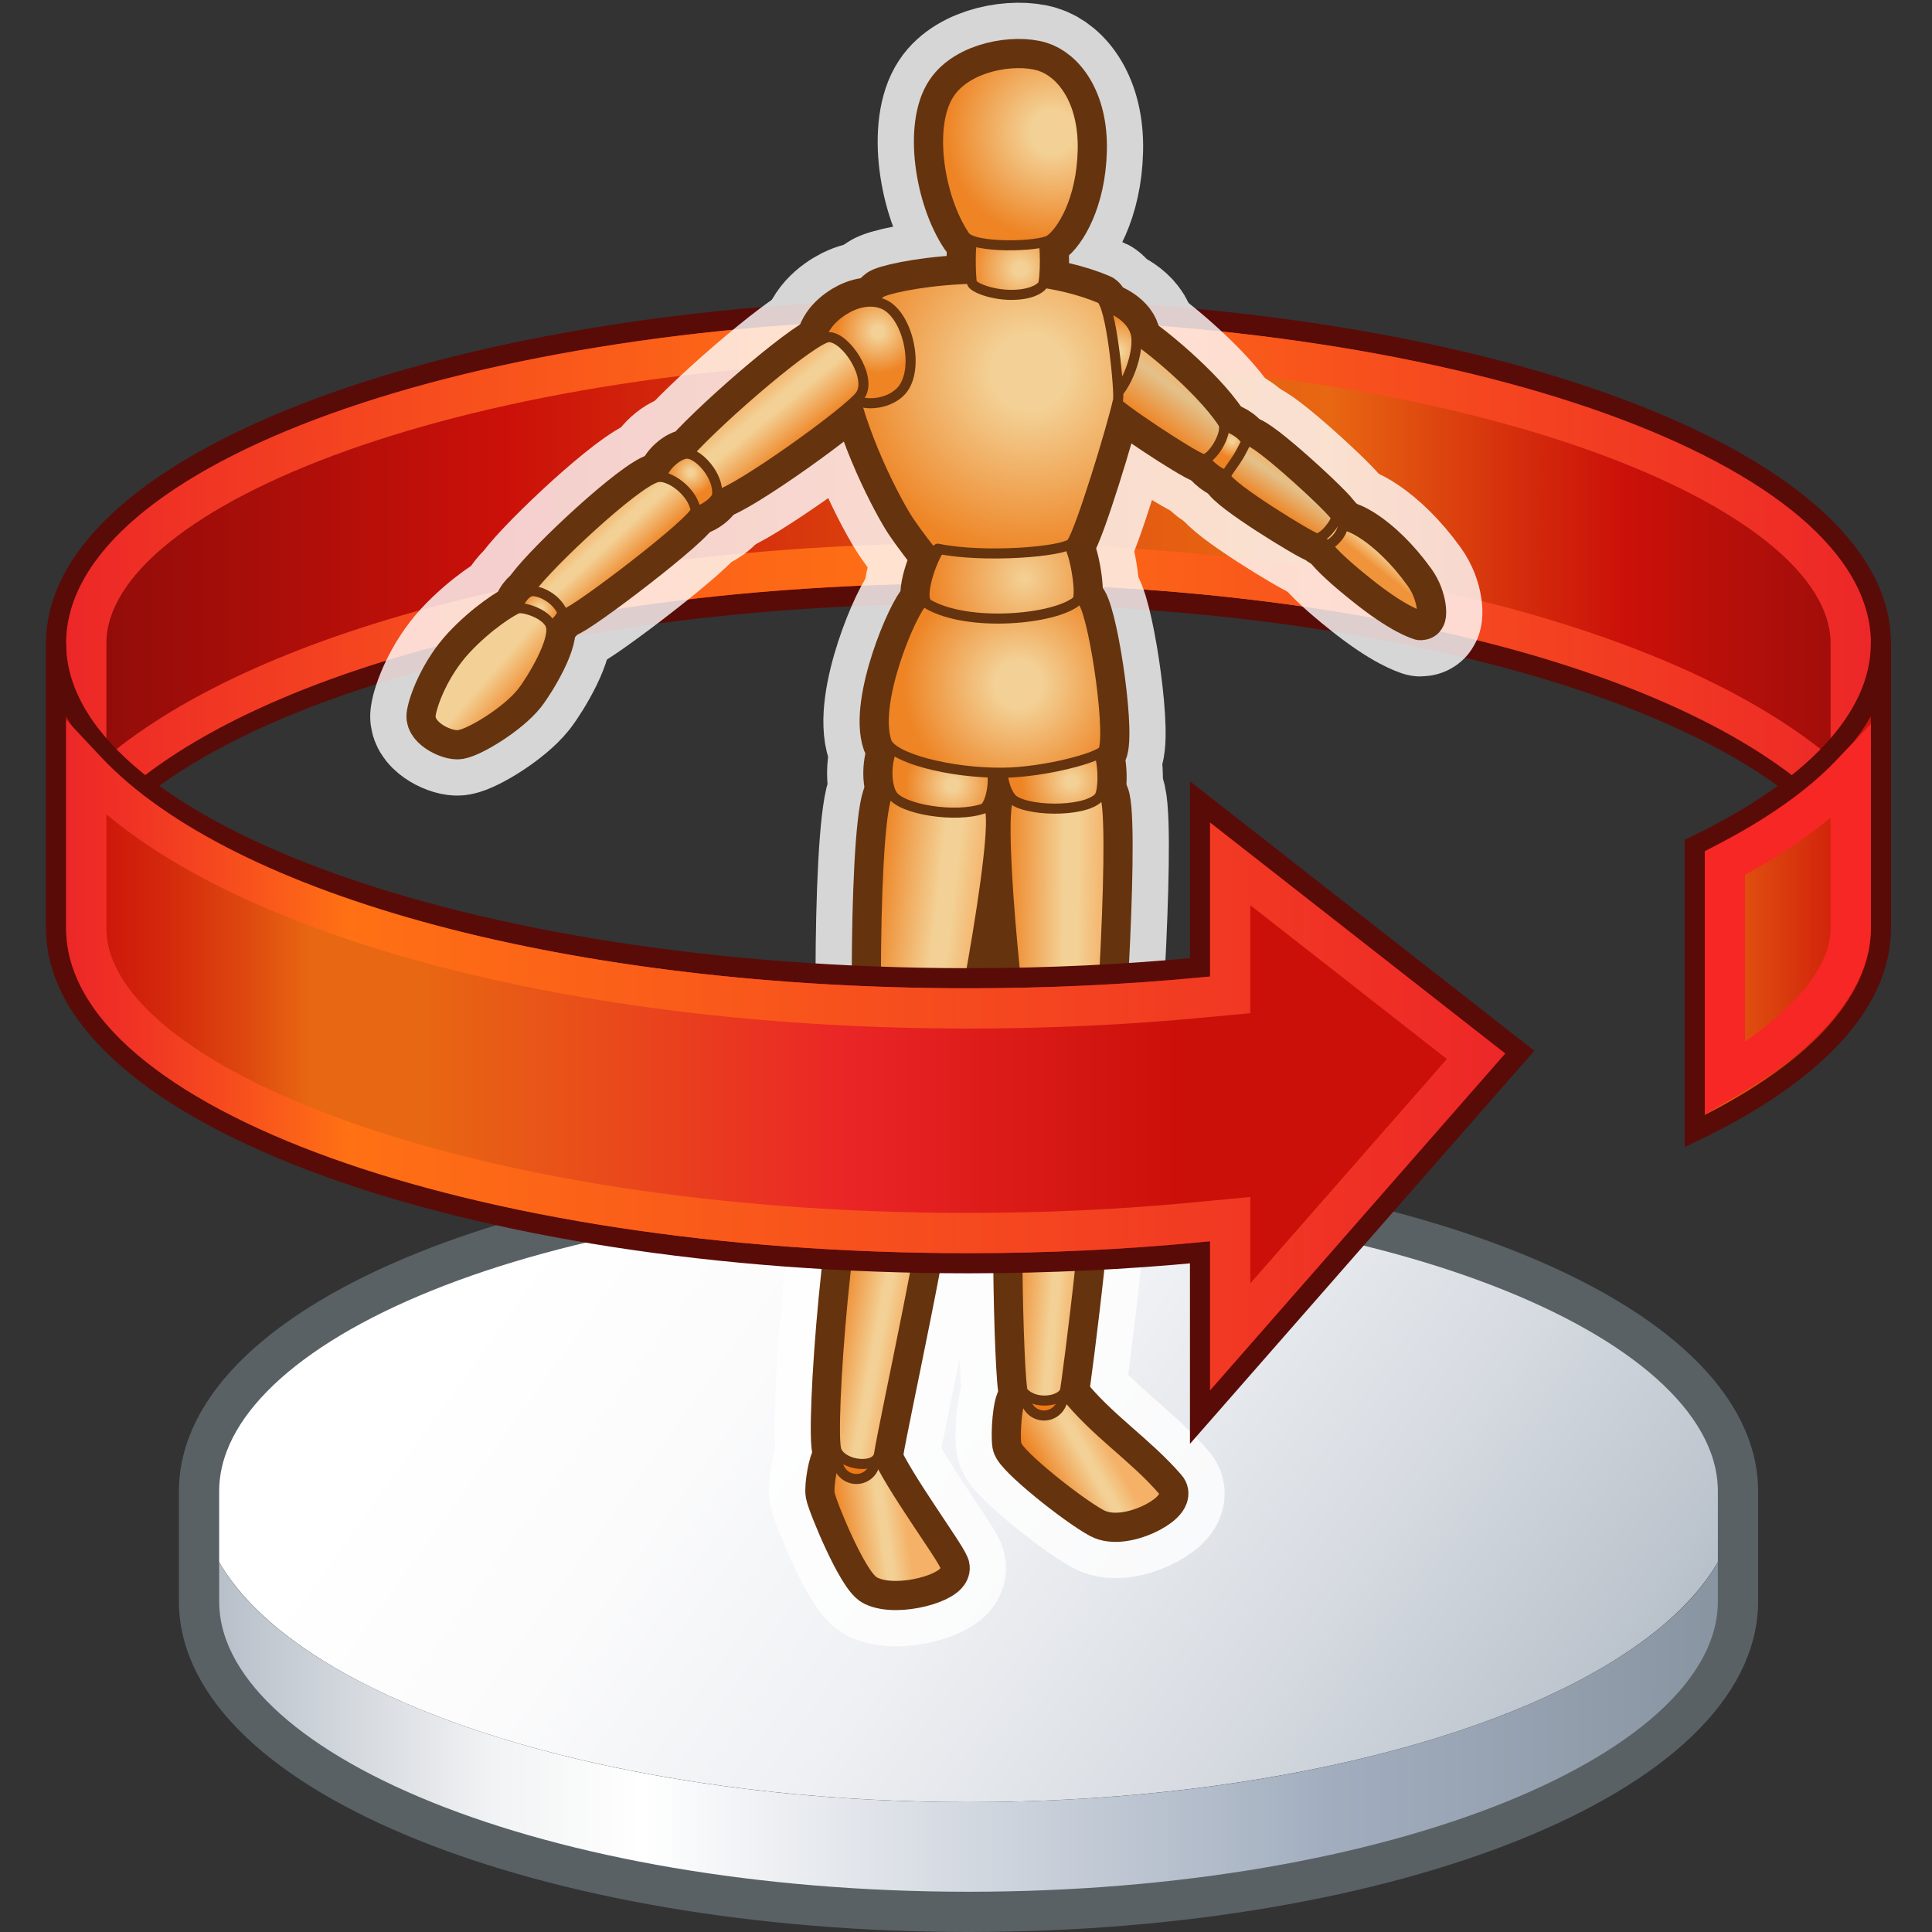 <?xml version="1.0" encoding="UTF-8" standalone="no"?>
<!-- Created with Inkscape (http://www.inkscape.org/) -->
<svg
   xmlns:i="http://ns.adobe.com/AdobeIllustrator/10.0/"
   xmlns:a="http://ns.adobe.com/AdobeSVGViewerExtensions/3.0/"
   xmlns:dc="http://purl.org/dc/elements/1.1/"
   xmlns:cc="http://web.resource.org/cc/"
   xmlns:rdf="http://www.w3.org/1999/02/22-rdf-syntax-ns#"
   xmlns:svg="http://www.w3.org/2000/svg"
   xmlns="http://www.w3.org/2000/svg"
   xmlns:sodipodi="http://sodipodi.sourceforge.net/DTD/sodipodi-0.dtd"
   xmlns:inkscape="http://www.inkscape.org/namespaces/inkscape"
   width="48px"
   height="48px"
   id="svg15755"
   sodipodi:version="0.32"
   inkscape:version="0.45.1"
   sodipodi:docbase="C:\dev\src\houdini\support\icons\SHELF"
   sodipodi:docname="turntable.svg"
   inkscape:output_extension="org.inkscape.output.svg.inkscape">
  <rect width="100%" height="100%" fill="#333333" stroke="none"/>
  <defs
     id="defs15757">
    <linearGradient
       y2="514.791"
       x2="46.548"
       y1="514.791"
       x1="1.21"
       gradientUnits="userSpaceOnUse"
       id="XMLID_182_"
       gradientTransform="translate(0.183,-499.428)">
						<stop
   id="stop9999"
   style="stop-color:#8C0C09"
   offset="0" />

						<stop
   id="stop10001"
   style="stop-color:#CB1009"
   offset="0.246" />

						<stop
   id="stop10003"
   style="stop-color:#D2250B"
   offset="0.327" />

						<stop
   id="stop10005"
   style="stop-color:#DE490F"
   offset="0.486" />

						<stop
   id="stop10007"
   style="stop-color:#E55F11"
   offset="0.615" />

						<stop
   id="stop10009"
   style="stop-color:#E86712"
   offset="0.698" />

						<stop
   id="stop10011"
   style="stop-color:#D52E0C"
   offset="0.799" />

						<stop
   id="stop10013"
   style="stop-color:#CB1009"
   offset="0.86" />

						<stop
   id="stop10015"
   style="stop-color:#A40E0A"
   offset="0.967" />

						<a:midPointStop
   style="stop-color:#8C0C09"
   offset="0" />

						<a:midPointStop
   style="stop-color:#8C0C09"
   offset="0.488" />

						<a:midPointStop
   style="stop-color:#CB1009"
   offset="0.246" />

						<a:midPointStop
   style="stop-color:#CB1009"
   offset="0.39" />

						<a:midPointStop
   style="stop-color:#E86712"
   offset="0.698" />

						<a:midPointStop
   style="stop-color:#E86712"
   offset="0.469" />

						<a:midPointStop
   style="stop-color:#CB1009"
   offset="0.86" />

						<a:midPointStop
   style="stop-color:#CB1009"
   offset="0.5" />

						<a:midPointStop
   style="stop-color:#A40E0A"
   offset="0.967" />

					</linearGradient>
    <linearGradient
       y2="513.965"
       x2="46.298"
       y1="513.965"
       x1="1.46"
       gradientUnits="userSpaceOnUse"
       id="XMLID_183_">
							<stop
   id="stop10022"
   style="stop-color:#ED2728"
   offset="0" />

							<stop
   id="stop10024"
   style="stop-color:#F74F1D"
   offset="0.215" />

							<stop
   id="stop10026"
   style="stop-color:#FD6816"
   offset="0.387" />

							<stop
   id="stop10028"
   style="stop-color:#FF7114"
   offset="0.492" />

							<stop
   id="stop10030"
   style="stop-color:#ED2728"
   offset="1" />

							<a:midPointStop
   style="stop-color:#ED2728"
   offset="0" />

							<a:midPointStop
   style="stop-color:#ED2728"
   offset="0.402" />

							<a:midPointStop
   style="stop-color:#FF7114"
   offset="0.492" />

							<a:midPointStop
   style="stop-color:#FF7114"
   offset="0.5" />

							<a:midPointStop
   style="stop-color:#ED2728"
   offset="1" />

						</linearGradient>
    <linearGradient
       y2="549.472"
       x2="41.932"
       y1="529.092"
       x1="13.607"
       gradientUnits="userSpaceOnUse"
       id="XMLID_184_">
						<stop
   id="stop10035"
   style="stop-color:#FFFFFF"
   offset="0" />

						<stop
   id="stop10037"
   style="stop-color:#FBFBFC"
   offset="0.19" />

						<stop
   id="stop10039"
   style="stop-color:#EEF0F3"
   offset="0.39" />

						<stop
   id="stop10041"
   style="stop-color:#D9DDE3"
   offset="0.594" />

						<stop
   id="stop10043"
   style="stop-color:#BCC4CD"
   offset="0.8" />

						<stop
   id="stop10045"
   style="stop-color:#98A4B3"
   offset="1" />

						<a:midPointStop
   style="stop-color:#FFFFFF"
   offset="0" />

						<a:midPointStop
   style="stop-color:#FFFFFF"
   offset="0.697" />

						<a:midPointStop
   style="stop-color:#98A4B3"
   offset="1" />

					</linearGradient>
    <linearGradient
       y2="541.706"
       x2="42.998"
       y1="541.706"
       x1="4.032"
       gradientUnits="userSpaceOnUse"
       id="XMLID_185_"
       gradientTransform="translate(0.183,-499.428)">
						<stop
   id="stop10050"
   style="stop-color:#AFB8C3"
   offset="0.006" />

						<stop
   id="stop10052"
   style="stop-color:#F2F3F4"
   offset="0.207" />

						<stop
   id="stop10054"
   style="stop-color:#FFFFFF"
   offset="0.302" />

						<stop
   id="stop10056"
   style="stop-color:#A2AEBF"
   offset="0.737" />

						<stop
   id="stop10058"
   style="stop-color:#8893A0"
   offset="1" />

						<a:midPointStop
   style="stop-color:#AFB8C3"
   offset="0.006" />

						<a:midPointStop
   style="stop-color:#AFB8C3"
   offset="0.5" />

						<a:midPointStop
   style="stop-color:#F2F3F4"
   offset="0.207" />

						<a:midPointStop
   style="stop-color:#F2F3F4"
   offset="0.5" />

						<a:midPointStop
   style="stop-color:#FFFFFF"
   offset="0.302" />

						<a:midPointStop
   style="stop-color:#FFFFFF"
   offset="0.5" />

						<a:midPointStop
   style="stop-color:#A2AEBF"
   offset="0.737" />

						<a:midPointStop
   style="stop-color:#A2AEBF"
   offset="0.5" />

						<a:midPointStop
   style="stop-color:#8893A0"
   offset="1" />

					</linearGradient>
    <linearGradient
       y2="536.131"
       x2="25.761"
       y1="535.271"
       x1="27.273"
       gradientUnits="userSpaceOnUse"
       id="XMLID_186_"
       gradientTransform="translate(0.183,-499.428)">
						<stop
   id="stop10185"
   style="stop-color:#F4B167"
   offset="0" />

						<stop
   id="stop10187"
   style="stop-color:#F3D196"
   offset="0.292" />

						<stop
   id="stop10189"
   style="stop-color:#F3D196"
   offset="0.376" />

						<stop
   id="stop10191"
   style="stop-color:#EE8424"
   offset="1" />

						<a:midPointStop
   style="stop-color:#F4B167"
   offset="0" />

						<a:midPointStop
   style="stop-color:#F4B167"
   offset="0.5" />

						<a:midPointStop
   style="stop-color:#F3D196"
   offset="0.292" />

						<a:midPointStop
   style="stop-color:#F3D196"
   offset="0.5" />

						<a:midPointStop
   style="stop-color:#F3D196"
   offset="0.376" />

						<a:midPointStop
   style="stop-color:#F3D196"
   offset="0.5" />

						<a:midPointStop
   style="stop-color:#EE8424"
   offset="1" />

					</linearGradient>
    <linearGradient
       y2="537.318"
       x2="20.622"
       y1="537.078"
       x1="22.308"
       gradientUnits="userSpaceOnUse"
       id="XMLID_187_"
       gradientTransform="translate(0.183,-499.428)">
						<stop
   id="stop10196"
   style="stop-color:#F4B167"
   offset="0" />

						<stop
   id="stop10198"
   style="stop-color:#F3D196"
   offset="0.292" />

						<stop
   id="stop10200"
   style="stop-color:#F3D196"
   offset="0.376" />

						<stop
   id="stop10202"
   style="stop-color:#EE8424"
   offset="1" />

						<a:midPointStop
   style="stop-color:#F4B167"
   offset="0" />

						<a:midPointStop
   style="stop-color:#F4B167"
   offset="0.5" />

						<a:midPointStop
   style="stop-color:#F3D196"
   offset="0.292" />

						<a:midPointStop
   style="stop-color:#F3D196"
   offset="0.5" />

						<a:midPointStop
   style="stop-color:#F3D196"
   offset="0.376" />

						<a:midPointStop
   style="stop-color:#F3D196"
   offset="0.5" />

						<a:midPointStop
   style="stop-color:#EE8424"
   offset="1" />

					</linearGradient>
    <radialGradient
       gradientUnits="userSpaceOnUse"
       fy="512.638"
       fx="32.864"
       r="0.322"
       cy="512.638"
       cx="32.864"
       id="XMLID_188_"
       gradientTransform="translate(0.183,-499.428)">
						<stop
   id="stop10211"
   style="stop-color:#F3D196"
   offset="0" />

						<stop
   id="stop10213"
   style="stop-color:#F3D196"
   offset="0.129" />

						<stop
   id="stop10215"
   style="stop-color:#EE8424"
   offset="1" />

						<a:midPointStop
   style="stop-color:#F3D196"
   offset="0" />

						<a:midPointStop
   style="stop-color:#F3D196"
   offset="0.5" />

						<a:midPointStop
   style="stop-color:#F3D196"
   offset="0.129" />

						<a:midPointStop
   style="stop-color:#F3D196"
   offset="0.5" />

						<a:midPointStop
   style="stop-color:#EE8424"
   offset="1" />

					</radialGradient>
    <linearGradient
       y2="513.937"
       x2="33.905"
       y1="513.312"
       x1="34.399"
       gradientUnits="userSpaceOnUse"
       id="XMLID_189_"
       gradientTransform="translate(0.183,-499.428)">
						<stop
   id="stop10220"
   style="stop-color:#F3D196"
   offset="0.006" />

						<stop
   id="stop10222"
   style="stop-color:#F0943B"
   offset="0.517" />

						<a:midPointStop
   style="stop-color:#F3D196"
   offset="0.006" />

						<a:midPointStop
   style="stop-color:#F3D196"
   offset="0.5" />

						<a:midPointStop
   style="stop-color:#F0943B"
   offset="0.517" />

					</linearGradient>
    <radialGradient
       gradientUnits="userSpaceOnUse"
       fy="510.377"
       fx="30.434"
       r="0.416"
       cy="510.377"
       cx="30.434"
       id="XMLID_190_"
       gradientTransform="translate(0.183,-499.428)">
						<stop
   id="stop10227"
   style="stop-color:#F3D196"
   offset="0" />

						<stop
   id="stop10229"
   style="stop-color:#F3D196"
   offset="0.129" />

						<stop
   id="stop10231"
   style="stop-color:#EE8424"
   offset="1" />

						<a:midPointStop
   style="stop-color:#F3D196"
   offset="0" />

						<a:midPointStop
   style="stop-color:#F3D196"
   offset="0.5" />

						<a:midPointStop
   style="stop-color:#F3D196"
   offset="0.129" />

						<a:midPointStop
   style="stop-color:#F3D196"
   offset="0.5" />

						<a:midPointStop
   style="stop-color:#EE8424"
   offset="1" />

					</radialGradient>
    <linearGradient
       y2="512.072"
       x2="31.443"
       y1="511.198"
       x1="32.013"
       gradientUnits="userSpaceOnUse"
       id="XMLID_191_"
       gradientTransform="translate(0.183,-499.428)">
						<stop
   id="stop10236"
   style="stop-color:#F4B167"
   offset="0" />

						<stop
   id="stop10238"
   style="stop-color:#E3C18A"
   offset="0.292" />

						<stop
   id="stop10240"
   style="stop-color:#EE8424"
   offset="1" />

						<a:midPointStop
   style="stop-color:#F4B167"
   offset="0" />

						<a:midPointStop
   style="stop-color:#F4B167"
   offset="0.5" />

						<a:midPointStop
   style="stop-color:#E3C18A"
   offset="0.292" />

						<a:midPointStop
   style="stop-color:#E3C18A"
   offset="0.5" />

						<a:midPointStop
   style="stop-color:#EE8424"
   offset="1" />

					</linearGradient>
    <linearGradient
       y2="509.978"
       x2="28.42"
       y1="508.761"
       x1="29.294"
       gradientUnits="userSpaceOnUse"
       id="XMLID_192_"
       gradientTransform="translate(0.183,-499.428)">
						<stop
   id="stop10245"
   style="stop-color:#F4B167"
   offset="0" />

						<stop
   id="stop10247"
   style="stop-color:#E3C18A"
   offset="0.292" />

						<stop
   id="stop10249"
   style="stop-color:#EE8424"
   offset="1" />

						<a:midPointStop
   style="stop-color:#F4B167"
   offset="0" />

						<a:midPointStop
   style="stop-color:#F4B167"
   offset="0.5" />

						<a:midPointStop
   style="stop-color:#E3C18A"
   offset="0.292" />

						<a:midPointStop
   style="stop-color:#E3C18A"
   offset="0.5" />

						<a:midPointStop
   style="stop-color:#EE8424"
   offset="1" />

					</linearGradient>
    <radialGradient
       gradientUnits="userSpaceOnUse"
       fy="508.158"
       fx="27.583"
       r="0.887"
       cy="508.158"
       cx="27.583"
       id="XMLID_193_"
       gradientTransform="translate(0.183,-499.428)">
						<stop
   id="stop10254"
   style="stop-color:#F3D196"
   offset="0" />

						<stop
   id="stop10256"
   style="stop-color:#F3D196"
   offset="0.129" />

						<stop
   id="stop10258"
   style="stop-color:#EE8424"
   offset="1" />

						<a:midPointStop
   style="stop-color:#F3D196"
   offset="0" />

						<a:midPointStop
   style="stop-color:#F3D196"
   offset="0.5" />

						<a:midPointStop
   style="stop-color:#F3D196"
   offset="0.129" />

						<a:midPointStop
   style="stop-color:#F3D196"
   offset="0.5" />

						<a:midPointStop
   style="stop-color:#EE8424"
   offset="1" />

					</radialGradient>
    <linearGradient
       y2="530.714"
       x2="24.952"
       y1="530.864"
       x1="26.668"
       gradientUnits="userSpaceOnUse"
       id="XMLID_194_"
       gradientTransform="translate(0.183,-499.428)">
						<stop
   id="stop10263"
   style="stop-color:#F4B167"
   offset="0" />

						<stop
   id="stop10265"
   style="stop-color:#F3D196"
   offset="0.292" />

						<stop
   id="stop10267"
   style="stop-color:#F3D196"
   offset="0.371" />

						<stop
   id="stop10269"
   style="stop-color:#EE8424"
   offset="1" />

						<a:midPointStop
   style="stop-color:#F4B167"
   offset="0" />

						<a:midPointStop
   style="stop-color:#F4B167"
   offset="0.5" />

						<a:midPointStop
   style="stop-color:#F3D196"
   offset="0.292" />

						<a:midPointStop
   style="stop-color:#F3D196"
   offset="0.5" />

						<a:midPointStop
   style="stop-color:#F3D196"
   offset="0.371" />

						<a:midPointStop
   style="stop-color:#F3D196"
   offset="0.5" />

						<a:midPointStop
   style="stop-color:#EE8424"
   offset="1" />

					</linearGradient>
    <radialGradient
       gradientUnits="userSpaceOnUse"
       fy="527.195"
       fx="26.365"
       r="0.793"
       cy="527.195"
       cx="26.365"
       id="XMLID_195_"
       gradientTransform="translate(0.183,-499.428)">
						<stop
   id="stop10274"
   style="stop-color:#F3D196"
   offset="0" />

						<stop
   id="stop10276"
   style="stop-color:#F3D196"
   offset="0.129" />

						<stop
   id="stop10278"
   style="stop-color:#EE8424"
   offset="1" />

						<a:midPointStop
   style="stop-color:#F3D196"
   offset="0" />

						<a:midPointStop
   style="stop-color:#F3D196"
   offset="0.5" />

						<a:midPointStop
   style="stop-color:#F3D196"
   offset="0.129" />

						<a:midPointStop
   style="stop-color:#F3D196"
   offset="0.5" />

						<a:midPointStop
   style="stop-color:#EE8424"
   offset="1" />

					</radialGradient>
    <linearGradient
       y2="522.819"
       x2="24.774"
       y1="522.847"
       x1="27.303"
       gradientUnits="userSpaceOnUse"
       id="XMLID_196_"
       gradientTransform="translate(0.183,-499.428)">
						<stop
   id="stop10283"
   style="stop-color:#F4B167"
   offset="0" />

						<stop
   id="stop10285"
   style="stop-color:#F3D196"
   offset="0.292" />

						<stop
   id="stop10287"
   style="stop-color:#F3D196"
   offset="0.421" />

						<stop
   id="stop10289"
   style="stop-color:#EE8424"
   offset="1" />

						<a:midPointStop
   style="stop-color:#F4B167"
   offset="0" />

						<a:midPointStop
   style="stop-color:#F4B167"
   offset="0.5" />

						<a:midPointStop
   style="stop-color:#F3D196"
   offset="0.292" />

						<a:midPointStop
   style="stop-color:#F3D196"
   offset="0.5" />

						<a:midPointStop
   style="stop-color:#F3D196"
   offset="0.421" />

						<a:midPointStop
   style="stop-color:#F3D196"
   offset="0.5" />

						<a:midPointStop
   style="stop-color:#EE8424"
   offset="1" />

					</linearGradient>
    <linearGradient
       y2="531.633"
       x2="20.636"
       y1="531.956"
       x1="22.376"
       gradientUnits="userSpaceOnUse"
       id="XMLID_197_"
       gradientTransform="translate(0.183,-499.428)">
						<stop
   id="stop10294"
   style="stop-color:#F4B167"
   offset="0" />

						<stop
   id="stop10296"
   style="stop-color:#F3D196"
   offset="0.292" />

						<stop
   id="stop10298"
   style="stop-color:#F3D196"
   offset="0.376" />

						<stop
   id="stop10300"
   style="stop-color:#EE8424"
   offset="1" />

						<a:midPointStop
   style="stop-color:#F4B167"
   offset="0" />

						<a:midPointStop
   style="stop-color:#F4B167"
   offset="0.5" />

						<a:midPointStop
   style="stop-color:#F3D196"
   offset="0.292" />

						<a:midPointStop
   style="stop-color:#F3D196"
   offset="0.5" />

						<a:midPointStop
   style="stop-color:#F3D196"
   offset="0.376" />

						<a:midPointStop
   style="stop-color:#F3D196"
   offset="0.5" />

						<a:midPointStop
   style="stop-color:#EE8424"
   offset="1" />

					</linearGradient>
    <radialGradient
       gradientUnits="userSpaceOnUse"
       fy="527.627"
       fx="22.645"
       r="0.767"
       cy="527.627"
       cx="22.645"
       id="XMLID_198_"
       gradientTransform="translate(0.183,-499.428)">
						<stop
   id="stop10305"
   style="stop-color:#F3D196"
   offset="0" />

						<stop
   id="stop10307"
   style="stop-color:#F3D196"
   offset="0.129" />

						<stop
   id="stop10309"
   style="stop-color:#EE8424"
   offset="1" />

						<a:midPointStop
   style="stop-color:#F3D196"
   offset="0" />

						<a:midPointStop
   style="stop-color:#F3D196"
   offset="0.5" />

						<a:midPointStop
   style="stop-color:#F3D196"
   offset="0.129" />

						<a:midPointStop
   style="stop-color:#F3D196"
   offset="0.5" />

						<a:midPointStop
   style="stop-color:#EE8424"
   offset="1" />

					</radialGradient>
    <linearGradient
       y2="522.894"
       x2="21.431"
       y1="523.204"
       x1="24.1"
       gradientUnits="userSpaceOnUse"
       id="XMLID_199_"
       gradientTransform="translate(0.183,-499.428)">
						<stop
   id="stop10314"
   style="stop-color:#F4B167"
   offset="0" />

						<stop
   id="stop10316"
   style="stop-color:#F3D196"
   offset="0.292" />

						<stop
   id="stop10318"
   style="stop-color:#F3D196"
   offset="0.421" />

						<stop
   id="stop10320"
   style="stop-color:#EE8424"
   offset="1" />

						<a:midPointStop
   style="stop-color:#F4B167"
   offset="0" />

						<a:midPointStop
   style="stop-color:#F4B167"
   offset="0.5" />

						<a:midPointStop
   style="stop-color:#F3D196"
   offset="0.292" />

						<a:midPointStop
   style="stop-color:#F3D196"
   offset="0.5" />

						<a:midPointStop
   style="stop-color:#F3D196"
   offset="0.421" />

						<a:midPointStop
   style="stop-color:#F3D196"
   offset="0.5" />

						<a:midPointStop
   style="stop-color:#EE8424"
   offset="1" />

					</linearGradient>
    <radialGradient
       gradientUnits="userSpaceOnUse"
       fy="518.93"
       fx="23.485"
       r="1.173"
       cy="518.93"
       cx="23.485"
       id="XMLID_200_"
       gradientTransform="translate(0.183,-499.428)">
						<stop
   id="stop10325"
   style="stop-color:#F3D196"
   offset="0" />

						<stop
   id="stop10327"
   style="stop-color:#F3D196"
   offset="0.129" />

						<stop
   id="stop10329"
   style="stop-color:#EE8424"
   offset="1" />

						<a:midPointStop
   style="stop-color:#F3D196"
   offset="0" />

						<a:midPointStop
   style="stop-color:#F3D196"
   offset="0.5" />

						<a:midPointStop
   style="stop-color:#F3D196"
   offset="0.129" />

						<a:midPointStop
   style="stop-color:#F3D196"
   offset="0.5" />

						<a:midPointStop
   style="stop-color:#EE8424"
   offset="1" />

					</radialGradient>
    <radialGradient
       gradientUnits="userSpaceOnUse"
       fy="518.837"
       fx="26.431"
       r="1.248"
       cy="518.837"
       cx="26.431"
       id="XMLID_201_"
       gradientTransform="translate(0.183,-499.428)">
						<stop
   id="stop10334"
   style="stop-color:#F3D196"
   offset="0" />

						<stop
   id="stop10336"
   style="stop-color:#F3D196"
   offset="0.107" />

						<stop
   id="stop10338"
   style="stop-color:#EE8424"
   offset="1" />

						<a:midPointStop
   style="stop-color:#F3D196"
   offset="0" />

						<a:midPointStop
   style="stop-color:#F3D196"
   offset="0.5" />

						<a:midPointStop
   style="stop-color:#F3D196"
   offset="0.107" />

						<a:midPointStop
   style="stop-color:#F3D196"
   offset="0.5" />

						<a:midPointStop
   style="stop-color:#EE8424"
   offset="1" />

					</radialGradient>
    <radialGradient
       gradientUnits="userSpaceOnUse"
       fy="516.431"
       fx="25.121"
       r="2.865"
       cy="516.431"
       cx="25.121"
       id="XMLID_202_"
       gradientTransform="translate(0.183,-499.428)">
						<stop
   id="stop10343"
   style="stop-color:#F3D196"
   offset="0" />

						<stop
   id="stop10345"
   style="stop-color:#F3D196"
   offset="0.197" />

						<stop
   id="stop10347"
   style="stop-color:#EE8424"
   offset="1" />

						<a:midPointStop
   style="stop-color:#F3D196"
   offset="0" />

						<a:midPointStop
   style="stop-color:#F3D196"
   offset="0.5" />

						<a:midPointStop
   style="stop-color:#F3D196"
   offset="0.197" />

						<a:midPointStop
   style="stop-color:#F3D196"
   offset="0.5" />

						<a:midPointStop
   style="stop-color:#EE8424"
   offset="1" />

					</radialGradient>
    <radialGradient
       gradientUnits="userSpaceOnUse"
       fy="513.803"
       fx="25.271"
       r="2.399"
       cy="513.803"
       cx="25.271"
       id="XMLID_203_"
       gradientTransform="translate(0.183,-499.428)">
						<stop
   id="stop10352"
   style="stop-color:#F3D196"
   offset="0" />

						<stop
   id="stop10354"
   style="stop-color:#EE8324"
   offset="1" />

						<a:midPointStop
   style="stop-color:#F3D196"
   offset="0" />

						<a:midPointStop
   style="stop-color:#F3D196"
   offset="0.5" />

						<a:midPointStop
   style="stop-color:#EE8324"
   offset="1" />

					</radialGradient>
    <radialGradient
       gradientUnits="userSpaceOnUse"
       fy="508.674"
       fx="25.398"
       r="4.644"
       cy="508.674"
       cx="25.398"
       id="XMLID_204_"
       gradientTransform="translate(0.183,-499.428)">
						<stop
   id="stop10359"
   style="stop-color:#F3D196"
   offset="0" />

						<stop
   id="stop10361"
   style="stop-color:#F3D196"
   offset="0.197" />

						<stop
   id="stop10363"
   style="stop-color:#EE8424"
   offset="1" />

						<a:midPointStop
   style="stop-color:#F3D196"
   offset="0" />

						<a:midPointStop
   style="stop-color:#F3D196"
   offset="0.5" />

						<a:midPointStop
   style="stop-color:#F3D196"
   offset="0.197" />

						<a:midPointStop
   style="stop-color:#F3D196"
   offset="0.5" />

						<a:midPointStop
   style="stop-color:#EE8424"
   offset="1" />

					</radialGradient>
    <radialGradient
       gradientUnits="userSpaceOnUse"
       fy="507.666"
       fx="21.636"
       r="1.029"
       cy="507.666"
       cx="21.636"
       id="XMLID_205_"
       gradientTransform="translate(0.183,-499.428)">
						<stop
   id="stop10368"
   style="stop-color:#F3D196"
   offset="0" />

						<stop
   id="stop10370"
   style="stop-color:#F3D196"
   offset="0.129" />

						<stop
   id="stop10372"
   style="stop-color:#EE8424"
   offset="1" />

						<a:midPointStop
   style="stop-color:#F3D196"
   offset="0" />

						<a:midPointStop
   style="stop-color:#F3D196"
   offset="0.5" />

						<a:midPointStop
   style="stop-color:#F3D196"
   offset="0.129" />

						<a:midPointStop
   style="stop-color:#F3D196"
   offset="0.5" />

						<a:midPointStop
   style="stop-color:#EE8424"
   offset="1" />

					</radialGradient>
    <linearGradient
       y2="510.459"
       x2="19.674"
       y1="509.128"
       x1="18.571"
       gradientUnits="userSpaceOnUse"
       id="XMLID_206_"
       gradientTransform="translate(0.183,-499.428)">
						<stop
   id="stop10377"
   style="stop-color:#F4B167"
   offset="0" />

						<stop
   id="stop10379"
   style="stop-color:#F3D196"
   offset="0.292" />

						<stop
   id="stop10381"
   style="stop-color:#F3D196"
   offset="0.421" />

						<stop
   id="stop10383"
   style="stop-color:#EE8424"
   offset="1" />

						<a:midPointStop
   style="stop-color:#F4B167"
   offset="0" />

						<a:midPointStop
   style="stop-color:#F4B167"
   offset="0.5" />

						<a:midPointStop
   style="stop-color:#F3D196"
   offset="0.292" />

						<a:midPointStop
   style="stop-color:#F3D196"
   offset="0.5" />

						<a:midPointStop
   style="stop-color:#F3D196"
   offset="0.421" />

						<a:midPointStop
   style="stop-color:#F3D196"
   offset="0.5" />

						<a:midPointStop
   style="stop-color:#EE8424"
   offset="1" />

					</linearGradient>
    <radialGradient
       gradientUnits="userSpaceOnUse"
       fy="511.168"
       fx="16.979"
       r="0.573"
       cy="511.168"
       cx="16.979"
       id="XMLID_207_"
       gradientTransform="translate(0.183,-499.428)">
						<stop
   id="stop10388"
   style="stop-color:#F3D196"
   offset="0" />

						<stop
   id="stop10390"
   style="stop-color:#F3D196"
   offset="0.129" />

						<stop
   id="stop10392"
   style="stop-color:#EE8424"
   offset="1" />

						<a:midPointStop
   style="stop-color:#F3D196"
   offset="0" />

						<a:midPointStop
   style="stop-color:#F3D196"
   offset="0.5" />

						<a:midPointStop
   style="stop-color:#F3D196"
   offset="0.129" />

						<a:midPointStop
   style="stop-color:#F3D196"
   offset="0.5" />

						<a:midPointStop
   style="stop-color:#EE8424"
   offset="1" />

					</radialGradient>
    <linearGradient
       y2="513.558"
       x2="15.513"
       y1="512.492"
       x1="14.523"
       gradientUnits="userSpaceOnUse"
       id="XMLID_208_"
       gradientTransform="translate(0.183,-499.428)">
						<stop
   id="stop10397"
   style="stop-color:#F4B167"
   offset="0" />

						<stop
   id="stop10399"
   style="stop-color:#F3D196"
   offset="0.292" />

						<stop
   id="stop10401"
   style="stop-color:#F3D196"
   offset="0.421" />

						<stop
   id="stop10403"
   style="stop-color:#EE8424"
   offset="1" />

						<a:midPointStop
   style="stop-color:#F4B167"
   offset="0" />

						<a:midPointStop
   style="stop-color:#F4B167"
   offset="0.5" />

						<a:midPointStop
   style="stop-color:#F3D196"
   offset="0.292" />

						<a:midPointStop
   style="stop-color:#F3D196"
   offset="0.5" />

						<a:midPointStop
   style="stop-color:#F3D196"
   offset="0.421" />

						<a:midPointStop
   style="stop-color:#F3D196"
   offset="0.5" />

						<a:midPointStop
   style="stop-color:#EE8424"
   offset="1" />

					</linearGradient>
    <radialGradient
       gradientUnits="userSpaceOnUse"
       fy="514.54"
       fx="13.238"
       r="0.492"
       cy="514.54"
       cx="13.238"
       id="XMLID_209_"
       gradientTransform="translate(0.183,-499.428)">
						<stop
   id="stop10408"
   style="stop-color:#F3D196"
   offset="0" />

						<stop
   id="stop10410"
   style="stop-color:#F3D196"
   offset="0.129" />

						<stop
   id="stop10412"
   style="stop-color:#EE8424"
   offset="1" />

						<a:midPointStop
   style="stop-color:#F3D196"
   offset="0" />

						<a:midPointStop
   style="stop-color:#F3D196"
   offset="0.5" />

						<a:midPointStop
   style="stop-color:#F3D196"
   offset="0.129" />

						<a:midPointStop
   style="stop-color:#F3D196"
   offset="0.5" />

						<a:midPointStop
   style="stop-color:#EE8424"
   offset="1" />

					</radialGradient>
    <linearGradient
       y2="516.687"
       x2="12.652"
       y1="515.576"
       x1="11.374"
       gradientUnits="userSpaceOnUse"
       id="XMLID_210_"
       gradientTransform="translate(0.183,-499.428)">
						<stop
   id="stop10417"
   style="stop-color:#F3D196"
   offset="0.506" />

						<stop
   id="stop10419"
   style="stop-color:#F0943B"
   offset="1" />

						<a:midPointStop
   style="stop-color:#F3D196"
   offset="0.506" />

						<a:midPointStop
   style="stop-color:#F3D196"
   offset="0.5" />

						<a:midPointStop
   style="stop-color:#F0943B"
   offset="1" />

					</linearGradient>
    <radialGradient
       gradientUnits="userSpaceOnUse"
       fy="506.109"
       fx="25.17"
       r="1.24"
       cy="506.109"
       cx="25.17"
       id="XMLID_211_"
       gradientTransform="translate(0.183,-499.428)">
						<stop
   id="stop10424"
   style="stop-color:#F3D196"
   offset="0" />

						<stop
   id="stop10426"
   style="stop-color:#F3D196"
   offset="0.129" />

						<stop
   id="stop10428"
   style="stop-color:#EE8424"
   offset="1" />

						<a:midPointStop
   style="stop-color:#F3D196"
   offset="0" />

						<a:midPointStop
   style="stop-color:#F3D196"
   offset="0.5" />

						<a:midPointStop
   style="stop-color:#F3D196"
   offset="0.129" />

						<a:midPointStop
   style="stop-color:#F3D196"
   offset="0.5" />

						<a:midPointStop
   style="stop-color:#EE8424"
   offset="1" />

					</radialGradient>
    <radialGradient
       gradientUnits="userSpaceOnUse"
       fy="502.703"
       fx="25.96"
       r="2.65"
       cy="502.703"
       cx="25.96"
       id="XMLID_212_"
       gradientTransform="translate(0.183,-499.428)">
						<stop
   id="stop10433"
   style="stop-color:#F3D196"
   offset="0" />

						<stop
   id="stop10435"
   style="stop-color:#F3D196"
   offset="0.197" />

						<stop
   id="stop10437"
   style="stop-color:#EE8424"
   offset="1" />

						<a:midPointStop
   style="stop-color:#F3D196"
   offset="0" />

						<a:midPointStop
   style="stop-color:#F3D196"
   offset="0.5" />

						<a:midPointStop
   style="stop-color:#F3D196"
   offset="0.197" />

						<a:midPointStop
   style="stop-color:#F3D196"
   offset="0.5" />

						<a:midPointStop
   style="stop-color:#EE8424"
   offset="1" />

					</radialGradient>
    <linearGradient
       y2="521.47"
       x2="46.548"
       y1="521.47"
       x1="41.922"
       gradientUnits="userSpaceOnUse"
       id="XMLID_213_"
       gradientTransform="translate(0.183,-499.428)">
						<stop
   id="stop10442"
   style="stop-color:#E86712"
   offset="0" />

						<stop
   id="stop10444"
   style="stop-color:#D52E0C"
   offset="0.622" />

						<stop
   id="stop10446"
   style="stop-color:#CB1009"
   offset="1" />

						<a:midPointStop
   style="stop-color:#E86712"
   offset="0" />

						<a:midPointStop
   style="stop-color:#E86712"
   offset="0.469" />

						<a:midPointStop
   style="stop-color:#CB1009"
   offset="1" />

					</linearGradient>
    <linearGradient
       y2="525.023"
       x2="37.575"
       y1="525.023"
       x1="1.21"
       gradientUnits="userSpaceOnUse"
       id="XMLID_214_"
       gradientTransform="translate(0.183,-499.428)">
						<stop
   id="stop10455"
   style="stop-color:#CB1009"
   offset="0" />

						<stop
   id="stop10457"
   style="stop-color:#CD170A"
   offset="0.032" />

						<stop
   id="stop10459"
   style="stop-color:#D42A0C"
   offset="0.077" />

						<stop
   id="stop10461"
   style="stop-color:#DE480F"
   offset="0.13" />

						<stop
   id="stop10463"
   style="stop-color:#E86712"
   offset="0.173" />

						<stop
   id="stop10465"
   style="stop-color:#E86712"
   offset="0.251" />

						<stop
   id="stop10467"
   style="stop-color:#EA2526"
   offset="0.542" />

						<stop
   id="stop10469"
   style="stop-color:#CB1009"
   offset="0.765" />

						<stop
   id="stop10471"
   style="stop-color:#CB1009"
   offset="1" />

						<a:midPointStop
   style="stop-color:#CB1009"
   offset="0" />

						<a:midPointStop
   style="stop-color:#CB1009"
   offset="0.63" />

						<a:midPointStop
   style="stop-color:#E86712"
   offset="0.173" />

						<a:midPointStop
   style="stop-color:#E86712"
   offset="0.5" />

						<a:midPointStop
   style="stop-color:#E86712"
   offset="0.251" />

						<a:midPointStop
   style="stop-color:#E86712"
   offset="0.5" />

						<a:midPointStop
   style="stop-color:#EA2526"
   offset="0.542" />

						<a:midPointStop
   style="stop-color:#EA2526"
   offset="0.5" />

						<a:midPointStop
   style="stop-color:#CB1009"
   offset="0.765" />

						<a:midPointStop
   style="stop-color:#CB1009"
   offset="0.5" />

						<a:midPointStop
   style="stop-color:#CB1009"
   offset="1" />

					</linearGradient>
    <linearGradient
       y2="525.641"
       x2="37.213"
       y1="525.641"
       x1="1.46"
       gradientUnits="userSpaceOnUse"
       id="XMLID_215_">
							<stop
   id="stop10478"
   style="stop-color:#ED2728"
   offset="0" />

							<stop
   id="stop10480"
   style="stop-color:#F03225"
   offset="0.044" />

							<stop
   id="stop10482"
   style="stop-color:#F74F1D"
   offset="0.121" />

							<stop
   id="stop10484"
   style="stop-color:#FF7114"
   offset="0.196" />

							<stop
   id="stop10486"
   style="stop-color:#ED2728"
   offset="1" />

							<a:midPointStop
   style="stop-color:#ED2728"
   offset="0" />

							<a:midPointStop
   style="stop-color:#ED2728"
   offset="0.583" />

							<a:midPointStop
   style="stop-color:#FF7114"
   offset="0.196" />

							<a:midPointStop
   style="stop-color:#FF7114"
   offset="0.5" />

							<a:midPointStop
   style="stop-color:#ED2728"
   offset="1" />

						</linearGradient>
  </defs>
  <sodipodi:namedview
     id="base"
     pagecolor="#ffffff"
     bordercolor="#666666"
     borderopacity="1.0"
     inkscape:pageopacity="0.0"
     inkscape:pageshadow="2"
     inkscape:zoom="7"
     inkscape:cx="24"
     inkscape:cy="24"
     inkscape:current-layer="layer1"
     showgrid="true"
     inkscape:grid-bbox="true"
     inkscape:document-units="px"
     inkscape:window-width="744"
     inkscape:window-height="573"
     inkscape:window-x="348"
     inkscape:window-y="178" />
  <g
     id="layer1"
     inkscape:label="Layer 1"
     inkscape:groupmode="layer">
    <path
       style="fill:url(#XMLID_182_);stroke:#590b08;stroke-width:0.5"
       id="path10017"
       d="M 1.393,23.064 C 1.393,18.469 11.543,14.744 24.062,14.744 C 36.582,14.744 46.731,18.47 46.731,23.064 L 46.731,15.983 C 46.731,11.387 36.582,7.663 24.062,7.663 C 11.543,7.663 1.393,11.388 1.393,15.983 L 1.393,23.064 L 1.393,23.064 z "
       i:knockout="Off" />
    <g
       transform="translate(0.183,-499.428)"
       id="g10019"
       i:knockout="Off">
						<linearGradient
   y2="513.965"
   x2="46.298"
   y1="513.965"
   x1="1.46"
   gradientUnits="userSpaceOnUse"
   id="linearGradient15927">
							<stop
   id="stop15929"
   style="stop-color:#ED2728"
   offset="0" />

							<stop
   id="stop15931"
   style="stop-color:#F74F1D"
   offset="0.215" />

							<stop
   id="stop15933"
   style="stop-color:#FD6816"
   offset="0.387" />

							<stop
   id="stop15935"
   style="stop-color:#FF7114"
   offset="0.492" />

							<stop
   id="stop15937"
   style="stop-color:#ED2728"
   offset="1" />

							<a:midPointStop
   style="stop-color:#ED2728"
   offset="0" />

							<a:midPointStop
   style="stop-color:#ED2728"
   offset="0.402" />

							<a:midPointStop
   style="stop-color:#FF7114"
   offset="0.492" />

							<a:midPointStop
   style="stop-color:#FF7114"
   offset="0.5" />

							<a:midPointStop
   style="stop-color:#ED2728"
   offset="1" />

						</linearGradient>

						<path
   style="fill:url(#XMLID_183_)"
   id="path10032"
   d="M 1.46,515.411 L 1.46,520.591 L 2.324,519.669 C 5.599,516.178 14.06,513.922 23.879,513.922 C 33.698,513.922 42.158,516.178 45.434,519.669 L 46.298,520.591 L 46.298,515.411 C 46.298,510.961 36.241,507.341 23.879,507.341 C 11.517,507.341 1.46,510.96 1.46,515.411 z M 2.46,515.411 C 2.46,512.067 11.257,508.341 23.879,508.341 C 36.501,508.341 45.298,512.068 45.298,515.411 C 45.298,515.411 45.298,517.109 45.298,518.243 C 41.411,514.994 33.251,512.922 23.879,512.922 C 14.507,512.922 6.347,514.994 2.46,518.243 C 2.46,517.109 2.46,515.411 2.46,515.411 z "
   i:knockout="Off" />

					</g>
    <ellipse
       transform="translate(0.183,-499.428)"
       sodipodi:ry="7.717"
       sodipodi:rx="19.118"
       sodipodi:cy="536.48401"
       sodipodi:cx="23.879"
       style="fill:url(#XMLID_184_)"
       id="ellipse10047"
       ry="7.717"
       rx="19.118"
       cy="536.484"
       cx="23.879"
       i:knockout="Off" />
    <path
       style="fill:url(#XMLID_185_)"
       id="path10060"
       d="M 43.18,37.056 C 43.18,41.318 34.62,44.773 24.062,44.773 C 13.504,44.773 4.945,41.318 4.945,37.056 L 4.945,39.781 C 4.945,44.045 13.505,47.5 24.062,47.5 C 34.621,47.5 43.18,44.045 43.18,39.781 L 43.18,37.056 z "
       i:knockout="Off" />
    <path
       style="fill:none;stroke:#596165"
       id="path10062"
       d="M 4.945,37.056 L 4.945,39.781 C 4.945,44.045 13.505,47.5 24.062,47.5 C 34.621,47.5 43.18,44.045 43.18,39.781 L 43.18,37.056 C 43.18,32.793 34.62,29.338 24.062,29.338 C 13.504,29.338 4.945,32.793 4.945,37.056 z "
       i:knockout="Off" />
    <g
       transform="translate(0.183,-499.428)"
       style="opacity:0.8"
       id="g10064">
						<path
   style="fill:none;stroke:#ffffff;stroke-width:3"
   id="path10066"
   d="M 26.28,534.076 C 27.039,535.028 27.974,535.607 28.719,536.469 C 28.929,536.709 27.732,537.359 27.178,537.058 C 26.585,536.736 25.106,535.547 25.068,535.303 C 25.029,535.058 25.084,534.276 25.194,534.202 C 25.538,533.976 26.179,533.949 26.28,534.076 z "
   i:knockout="Off" />

						<path
   style="fill:none;stroke:#ffffff;stroke-width:3"
   id="path10068"
   d="M 21.612,535.597 C 21.931,536.354 23.183,538.048 23.305,538.353 C 23.413,538.63 22.121,539.012 21.555,538.734 C 21.211,538.566 20.475,536.778 20.43,536.536 C 20.398,536.36 20.506,535.719 20.596,535.668 C 20.949,535.462 21.55,535.447 21.612,535.597 z "
   i:knockout="Off" />

						<circle
   style="fill:none;stroke:#ffffff;stroke-width:3"
   sodipodi:ry="0.465"
   sodipodi:rx="0.465"
   sodipodi:cy="535.70801"
   sodipodi:cx="21.094"
   id="circle10070"
   r="0.465"
   cy="535.708"
   cx="21.094"
   i:knockout="Off" />
 
						<circle
   style="fill:none;stroke:#ffffff;stroke-width:3"
   sodipodi:ry="0.465"
   sodipodi:rx="0.465"
   sodipodi:cy="534.13098"
   sodipodi:cx="25.756001"
   id="circle10072"
   r="0.465"
   cy="534.131"
   cx="25.756"
   i:knockout="Off" />
 
						<path
   style="fill:none;stroke:#ffffff;stroke-width:3"
   id="path10074"
   d="M 33.001,512.304 C 33.056,512.302 33.166,512.415 33.176,512.519 C 33.184,512.621 32.982,512.992 32.841,512.97 C 32.704,512.95 32.557,512.836 32.553,512.771 C 32.548,512.703 32.935,512.31 33.001,512.304 z "
   i:knockout="Off" />

						<path
   style="fill:none;stroke:#ffffff;stroke-width:3"
   id="path10076"
   d="M 32.803,512.984 C 33.021,512.862 33.165,512.645 33.176,512.519 C 33.189,512.38 34.058,512.75 34.89,513.908 C 35.187,514.32 35.171,514.795 35.114,514.729 C 35.114,514.729 34.685,514.618 33.781,513.89 C 33.278,513.488 32.95,513.184 32.803,512.984 z "
   i:knockout="Off" />

						<path
   style="fill:none;stroke:#ffffff;stroke-width:3"
   id="path10078"
   d="M 30.182,510.028 C 30.343,510.005 30.668,510.186 30.794,510.405 C 30.913,510.614 30.446,511.205 30.304,511.222 C 30.164,511.239 29.79,510.969 29.751,510.778 C 29.714,510.593 30.105,510.039 30.182,510.028 z "
   i:knockout="Off" />

						<path
   style="fill:none;stroke:#ffffff;stroke-width:3"
   id="path10080"
   d="M 30.585,510.769 C 30.701,510.581 30.773,510.386 30.81,510.382 C 31.017,510.325 32.996,512.155 33.007,512.278 C 33.017,512.407 32.696,512.816 32.522,512.801 C 32.41,512.792 30.325,511.524 30.269,511.26 C 30.259,511.22 30.446,510.996 30.585,510.769 z "
   i:knockout="Off" />

						<path
   style="fill:none;stroke:#ffffff;stroke-width:3"
   id="path10082"
   d="M 28.076,507.888 C 28.235,507.959 29.618,509.055 30.197,509.931 C 30.353,510.165 29.913,510.879 29.702,510.831 C 29.476,510.779 27.538,509.503 27.494,509.356 C 27.266,508.585 27.833,507.783 28.076,507.888 z "
   i:knockout="Off" />

						<path
   style="fill:none;stroke:#ffffff;stroke-width:3"
   id="path10084"
   d="M 27.112,506.996 C 27.292,507.017 27.885,507.23 28.026,507.687 C 28.163,508.144 27.769,509.16 27.43,509.314 C 27.092,509.465 27.112,506.996 27.112,506.996 z "
   i:knockout="Off" />

						<path
   style="fill:none;stroke:#ffffff;stroke-width:3"
   id="path10086"
   d="M 25.306,527.47 C 25.522,527.314 26.374,527.283 26.821,527.629 C 27.095,527.841 26.311,533.858 26.277,533.976 C 26.2,534.247 25.518,534.353 25.231,534.003 C 25.121,533.871 24.951,527.725 25.306,527.47 z "
   i:knockout="Off" />

						<path
   style="fill:none;stroke:#ffffff;stroke-width:3"
   id="path10088"
   d="M 25.651,526.408 C 25.823,526.282 26.607,526.314 26.758,526.488 C 27.05,526.824 27.051,527.36 26.773,527.65 C 26.574,527.857 25.612,527.798 25.397,527.505 C 25.256,527.312 25.215,526.726 25.651,526.408 z "
   i:knockout="Off" />

						<path
   style="fill:none;stroke:#ffffff;stroke-width:3"
   id="path10090"
   d="M 27.24,519.155 C 26.767,518.842 25.127,518.836 24.878,519.264 C 24.573,519.789 25.239,526.032 25.439,526.432 C 25.603,526.759 26.814,526.896 27.021,526.482 C 27.134,526.257 27.561,519.369 27.24,519.155 z "
   i:knockout="Off" />

						<path
   style="fill:none;stroke:#ffffff;stroke-width:3"
   id="path10092"
   d="M 21.492,527.82 C 21.617,527.686 23.013,527.982 23.003,528.19 C 22.94,529.529 21.786,534.714 21.657,535.554 C 21.598,535.934 20.763,535.851 20.601,535.471 C 20.415,535.049 20.897,528.444 21.492,527.82 z "
   i:knockout="Off" />

						<path
   style="fill:none;stroke:#ffffff;stroke-width:3"
   id="path10094"
   d="M 23.083,527.009 C 23.314,527.264 23.238,528.032 22.931,528.191 C 22.623,528.348 21.936,528.186 21.684,527.97 C 21.329,527.662 21.676,526.88 21.957,526.786 C 22.093,526.741 22.975,526.889 23.083,527.009 z "
   i:knockout="Off" />

						<path
   style="fill:none;stroke:#ffffff;stroke-width:3"
   id="path10096"
   d="M 21.913,519.111 C 22.382,518.795 24.144,519.064 24.392,519.492 C 24.697,520.017 23.406,526.621 23.258,526.858 C 22.955,527.348 21.833,527.011 21.722,526.797 C 21.512,526.391 21.499,519.39 21.913,519.111 z "
   i:knockout="Off" />

						<path
   style="fill:none;stroke:#ffffff;stroke-width:3"
   id="path10098"
   d="M 24.338,518.326 C 24.61,518.597 24.447,519.448 24.246,519.519 C 23.565,519.756 22.209,519.542 21.981,519.168 C 21.762,518.804 21.885,518.012 22.088,517.923 C 22.638,517.68 24.138,518.125 24.338,518.326 z "
   i:knockout="Off" />

						<path
   style="fill:none;stroke:#ffffff;stroke-width:3"
   id="path10100"
   d="M 26.996,517.967 C 27.238,518.052 27.267,519.088 27.114,519.244 C 26.739,519.63 25.235,519.585 24.947,519.259 C 24.669,518.938 24.651,518.136 24.837,518.012 C 25.333,517.677 26.729,517.873 26.996,517.967 z "
   i:knockout="Off" />

						<path
   style="fill:none;stroke:#ffffff;stroke-width:3"
   id="path10102"
   d="M 21.845,517.859 C 21.98,518.253 23.394,518.637 24.728,518.626 C 25.767,518.618 27.184,518.236 27.239,518.053 C 27.411,517.465 26.955,514.49 26.685,514.338 C 26.229,514.08 22.987,514.192 22.736,514.398 C 22.48,514.603 21.503,516.872 21.845,517.859 z "
   i:knockout="Off" />

						<path
   style="fill:none;stroke:#ffffff;stroke-width:3"
   id="path10104"
   d="M 23.184,513.046 C 23.464,512.808 25.639,512.425 26.345,512.95 C 26.513,513.079 26.708,514.242 26.57,514.36 C 26.027,514.818 23.89,515.019 22.88,514.442 C 22.597,514.285 23.03,513.175 23.184,513.046 z "
   i:knockout="Off" />

						<path
   style="fill:none;stroke:#ffffff;stroke-width:3"
   id="path10106"
   d="M 21.679,506.713 C 21.878,506.53 24.982,505.926 27.156,506.841 C 27.433,506.959 27.635,509.191 27.595,509.366 C 27.451,510.033 26.645,512.669 26.437,512.92 C 26.26,513.136 24.269,513.3 23.115,513.06 C 23.09,513.052 23.073,513.259 23.013,513.195 C 22.943,513.119 22.608,512.684 22.41,512.392 C 22.095,511.925 21.163,510.16 20.917,508.653 C 20.78,507.825 21.233,507.124 21.679,506.713 z "
   i:knockout="Off" />

						<path
   style="fill:none;stroke:#ffffff;stroke-width:3"
   id="path10108"
   d="M 21.731,506.971 C 22.366,507.196 22.689,508.602 22.214,509.134 C 21.907,509.475 21.319,509.513 21.09,509.364 C 20.838,509.203 20.173,508.232 20.181,508.031 C 20.202,507.516 20.636,507.197 20.911,507.057 C 21.296,506.867 21.582,506.917 21.731,506.971 z "
   i:knockout="Off" />

						<path
   style="fill:none;stroke:#ffffff;stroke-width:3"
   id="path10110"
   d="M 20.415,507.804 C 20.845,507.815 21.478,508.795 21.201,509.234 C 20.959,509.613 18.124,511.642 17.634,511.725 C 17.576,511.736 16.745,510.877 16.907,510.699 C 17.741,509.771 20.048,507.794 20.415,507.804 z "
   i:knockout="Off" />

						<path
   style="fill:none;stroke:#ffffff;stroke-width:3"
   id="path10112"
   d="M 16.907,510.699 C 17.186,510.722 17.676,511.245 17.634,511.725 C 17.62,511.864 17.266,512.143 17.044,512.132 C 16.921,512.127 16.262,511.46 16.27,511.278 C 16.274,511.045 16.675,510.682 16.907,510.699 z "
   i:knockout="Off" />

						<path
   style="fill:none;stroke:#ffffff;stroke-width:3"
   id="path10114"
   d="M 16.135,511.287 C 16.426,511.206 17.023,511.633 17.1,512.1 C 17.138,512.33 14.115,514.635 13.868,514.666 C 13.377,514.728 12.899,514.191 12.997,514.06 C 13.504,513.38 15.601,511.429 16.135,511.287 z "
   i:knockout="Off" />

						<path
   style="fill:none;stroke:#ffffff;stroke-width:3"
   id="path10116"
   d="M 13.033,514.116 C 13.201,514.101 13.608,514.257 13.787,514.63 C 13.814,514.691 13.591,514.978 13.493,514.965 C 13.412,514.952 12.714,514.643 12.689,514.545 C 12.663,514.445 12.856,514.128 13.033,514.116 z "
   i:knockout="Off" />

						<path
   style="fill:none;stroke:#ffffff;stroke-width:3"
   id="path10118"
   d="M 12.689,514.544 C 12.827,514.506 13.372,514.67 13.493,514.951 C 13.641,515.299 13.035,516.309 12.783,516.63 C 12.407,517.101 11.528,517.637 11.22,517.691 C 11.013,517.726 10.483,517.471 10.516,517.203 C 10.549,516.933 10.828,516.166 11.386,515.563 C 11.943,514.964 12.57,514.575 12.689,514.544 z "
   i:knockout="Off" />

						<path
   style="fill:none;stroke:#ffffff;stroke-width:3"
   id="path10120"
   d="M 23.962,506.454 C 23.995,506.571 24.458,506.754 24.939,506.754 C 25.418,506.754 25.651,506.608 25.722,506.51 C 25.791,506.418 25.806,505.389 25.706,505.338 C 25.558,505.264 24.195,505.24 24.006,505.346 C 23.897,505.406 23.938,506.355 23.962,506.454 z "
   i:knockout="Off" />

						<path
   style="fill:none;stroke:#ffffff;stroke-width:3"
   id="path10122"
   d="M 25.638,501.062 C 26.167,501.222 26.747,501.915 26.717,503.164 C 26.687,504.413 26.191,505.185 25.9,505.387 C 25.652,505.559 23.998,505.607 23.787,505.291 C 23.141,504.332 22.875,502.555 23.405,501.754 C 23.861,501.062 25.036,500.879 25.638,501.062 z "
   i:knockout="Off" />

					</g>
    <g
       transform="translate(0.183,-499.428)"
       id="g10124">
						<path
   style="fill:none;stroke:#65330d;stroke-width:1.2"
   id="path10126"
   d="M 26.28,534.076 C 27.039,535.028 27.974,535.607 28.719,536.469 C 28.929,536.709 27.732,537.359 27.178,537.058 C 26.585,536.736 25.106,535.547 25.068,535.303 C 25.029,535.058 25.084,534.276 25.194,534.202 C 25.538,533.976 26.179,533.949 26.28,534.076 z "
   i:knockout="Off" />

						<path
   style="fill:none;stroke:#65330d;stroke-width:1.2"
   id="path10128"
   d="M 21.612,535.597 C 21.931,536.354 23.183,538.048 23.305,538.353 C 23.413,538.63 22.121,539.012 21.555,538.734 C 21.211,538.566 20.475,536.778 20.43,536.536 C 20.398,536.36 20.506,535.719 20.596,535.668 C 20.949,535.462 21.55,535.447 21.612,535.597 z "
   i:knockout="Off" />

						<circle
   style="fill:none;stroke:#65330d;stroke-width:1.2"
   sodipodi:ry="0.465"
   sodipodi:rx="0.465"
   sodipodi:cy="535.70801"
   sodipodi:cx="21.094"
   id="circle10130"
   r="0.465"
   cy="535.708"
   cx="21.094"
   i:knockout="Off" />
 
						<circle
   style="fill:none;stroke:#65330d;stroke-width:1.2"
   sodipodi:ry="0.465"
   sodipodi:rx="0.465"
   sodipodi:cy="534.13098"
   sodipodi:cx="25.756001"
   id="circle10132"
   r="0.465"
   cy="534.131"
   cx="25.756"
   i:knockout="Off" />
 
						<path
   style="fill:none;stroke:#65330d;stroke-width:1.2"
   id="path10134"
   d="M 33.001,512.304 C 33.056,512.302 33.166,512.415 33.176,512.519 C 33.184,512.621 32.982,512.992 32.841,512.97 C 32.704,512.95 32.557,512.836 32.553,512.771 C 32.548,512.703 32.935,512.31 33.001,512.304 z "
   i:knockout="Off" />

						<path
   style="fill:none;stroke:#65330d;stroke-width:1.2"
   id="path10136"
   d="M 32.803,512.984 C 33.021,512.862 33.165,512.645 33.176,512.519 C 33.189,512.38 34.058,512.75 34.89,513.908 C 35.187,514.32 35.171,514.795 35.114,514.729 C 35.114,514.729 34.685,514.618 33.781,513.89 C 33.278,513.488 32.95,513.184 32.803,512.984 z "
   i:knockout="Off" />

						<path
   style="fill:none;stroke:#65330d;stroke-width:1.2"
   id="path10138"
   d="M 30.182,510.028 C 30.343,510.005 30.668,510.186 30.794,510.405 C 30.913,510.614 30.446,511.205 30.304,511.222 C 30.164,511.239 29.79,510.969 29.751,510.778 C 29.714,510.593 30.105,510.039 30.182,510.028 z "
   i:knockout="Off" />

						<path
   style="fill:none;stroke:#65330d;stroke-width:1.2"
   id="path10140"
   d="M 30.585,510.769 C 30.701,510.581 30.773,510.386 30.81,510.382 C 31.017,510.325 32.996,512.155 33.007,512.278 C 33.017,512.407 32.696,512.816 32.522,512.801 C 32.41,512.792 30.325,511.524 30.269,511.26 C 30.259,511.22 30.446,510.996 30.585,510.769 z "
   i:knockout="Off" />

						<path
   style="fill:none;stroke:#65330d;stroke-width:1.2"
   id="path10142"
   d="M 28.076,507.888 C 28.235,507.959 29.618,509.055 30.197,509.931 C 30.353,510.165 29.913,510.879 29.702,510.831 C 29.476,510.779 27.538,509.503 27.494,509.356 C 27.266,508.585 27.833,507.783 28.076,507.888 z "
   i:knockout="Off" />

						<path
   style="fill:none;stroke:#65330d;stroke-width:1.2"
   id="path10144"
   d="M 27.112,506.996 C 27.292,507.017 27.885,507.23 28.026,507.687 C 28.163,508.144 27.769,509.16 27.43,509.314 C 27.092,509.465 27.112,506.996 27.112,506.996 z "
   i:knockout="Off" />

						<path
   style="fill:none;stroke:#65330d;stroke-width:1.2"
   id="path10146"
   d="M 25.306,527.47 C 25.522,527.314 26.374,527.283 26.821,527.629 C 27.095,527.841 26.311,533.858 26.277,533.976 C 26.2,534.247 25.518,534.353 25.231,534.003 C 25.121,533.871 24.951,527.725 25.306,527.47 z "
   i:knockout="Off" />

						<path
   style="fill:none;stroke:#65330d;stroke-width:1.2"
   id="path10148"
   d="M 25.651,526.408 C 25.823,526.282 26.607,526.314 26.758,526.488 C 27.05,526.824 27.051,527.36 26.773,527.65 C 26.574,527.857 25.612,527.798 25.397,527.505 C 25.256,527.312 25.215,526.726 25.651,526.408 z "
   i:knockout="Off" />

						<path
   style="fill:none;stroke:#65330d;stroke-width:1.2"
   id="path10150"
   d="M 27.24,519.155 C 26.767,518.842 25.127,518.836 24.878,519.264 C 24.573,519.789 25.239,526.032 25.439,526.432 C 25.603,526.759 26.814,526.896 27.021,526.482 C 27.134,526.257 27.561,519.369 27.24,519.155 z "
   i:knockout="Off" />

						<path
   style="fill:none;stroke:#65330d;stroke-width:1.2"
   id="path10152"
   d="M 21.492,527.82 C 21.617,527.686 23.013,527.982 23.003,528.19 C 22.94,529.529 21.786,534.714 21.657,535.554 C 21.598,535.934 20.763,535.851 20.601,535.471 C 20.415,535.049 20.897,528.444 21.492,527.82 z "
   i:knockout="Off" />

						<path
   style="fill:none;stroke:#65330d;stroke-width:1.2"
   id="path10154"
   d="M 23.083,527.009 C 23.314,527.264 23.238,528.032 22.931,528.191 C 22.623,528.348 21.936,528.186 21.684,527.97 C 21.329,527.662 21.676,526.88 21.957,526.786 C 22.093,526.741 22.975,526.889 23.083,527.009 z "
   i:knockout="Off" />

						<path
   style="fill:none;stroke:#65330d;stroke-width:1.2"
   id="path10156"
   d="M 21.913,519.111 C 22.382,518.795 24.144,519.064 24.392,519.492 C 24.697,520.017 23.406,526.621 23.258,526.858 C 22.955,527.348 21.833,527.011 21.722,526.797 C 21.512,526.391 21.499,519.39 21.913,519.111 z "
   i:knockout="Off" />

						<path
   style="fill:none;stroke:#65330d;stroke-width:1.2"
   id="path10158"
   d="M 24.338,518.326 C 24.61,518.597 24.447,519.448 24.246,519.519 C 23.565,519.756 22.209,519.542 21.981,519.168 C 21.762,518.804 21.885,518.012 22.088,517.923 C 22.638,517.68 24.138,518.125 24.338,518.326 z "
   i:knockout="Off" />

						<path
   style="fill:none;stroke:#65330d;stroke-width:1.2"
   id="path10160"
   d="M 26.996,517.967 C 27.238,518.052 27.267,519.088 27.114,519.244 C 26.739,519.63 25.235,519.585 24.947,519.259 C 24.669,518.938 24.651,518.136 24.837,518.012 C 25.333,517.677 26.729,517.873 26.996,517.967 z "
   i:knockout="Off" />

						<path
   style="fill:none;stroke:#65330d;stroke-width:1.2"
   id="path10162"
   d="M 21.845,517.859 C 21.98,518.253 23.394,518.637 24.728,518.626 C 25.767,518.618 27.184,518.236 27.239,518.053 C 27.411,517.465 26.955,514.49 26.685,514.338 C 26.229,514.08 22.987,514.192 22.736,514.398 C 22.48,514.603 21.503,516.872 21.845,517.859 z "
   i:knockout="Off" />

						<path
   style="fill:none;stroke:#65330d;stroke-width:1.2"
   id="path10164"
   d="M 23.184,513.046 C 23.464,512.808 25.639,512.425 26.345,512.95 C 26.513,513.079 26.708,514.242 26.57,514.36 C 26.027,514.818 23.89,515.019 22.88,514.442 C 22.597,514.285 23.03,513.175 23.184,513.046 z "
   i:knockout="Off" />

						<path
   style="fill:none;stroke:#65330d;stroke-width:1.2"
   id="path10166"
   d="M 21.679,506.713 C 21.878,506.53 24.982,505.926 27.156,506.841 C 27.433,506.959 27.635,509.191 27.595,509.366 C 27.451,510.033 26.645,512.669 26.437,512.92 C 26.26,513.136 24.269,513.3 23.115,513.06 C 23.09,513.052 23.073,513.259 23.013,513.195 C 22.943,513.119 22.608,512.684 22.41,512.392 C 22.095,511.925 21.163,510.16 20.917,508.653 C 20.78,507.825 21.233,507.124 21.679,506.713 z "
   i:knockout="Off" />

						<path
   style="fill:none;stroke:#65330d;stroke-width:1.2"
   id="path10168"
   d="M 21.731,506.971 C 22.366,507.196 22.689,508.602 22.214,509.134 C 21.907,509.475 21.319,509.513 21.09,509.364 C 20.838,509.203 20.173,508.232 20.181,508.031 C 20.202,507.516 20.636,507.197 20.911,507.057 C 21.296,506.867 21.582,506.917 21.731,506.971 z "
   i:knockout="Off" />

						<path
   style="fill:none;stroke:#65330d;stroke-width:1.2"
   id="path10170"
   d="M 20.415,507.804 C 20.845,507.815 21.478,508.795 21.201,509.234 C 20.959,509.613 18.124,511.642 17.634,511.725 C 17.576,511.736 16.745,510.877 16.907,510.699 C 17.741,509.771 20.048,507.794 20.415,507.804 z "
   i:knockout="Off" />

						<path
   style="fill:none;stroke:#65330d;stroke-width:1.2"
   id="path10172"
   d="M 16.907,510.699 C 17.186,510.722 17.676,511.245 17.634,511.725 C 17.62,511.864 17.266,512.143 17.044,512.132 C 16.921,512.127 16.262,511.46 16.27,511.278 C 16.274,511.045 16.675,510.682 16.907,510.699 z "
   i:knockout="Off" />

						<path
   style="fill:none;stroke:#65330d;stroke-width:1.2"
   id="path10174"
   d="M 16.135,511.287 C 16.426,511.206 17.023,511.633 17.1,512.1 C 17.138,512.33 14.115,514.635 13.868,514.666 C 13.377,514.728 12.899,514.191 12.997,514.06 C 13.504,513.38 15.601,511.429 16.135,511.287 z "
   i:knockout="Off" />

						<path
   style="fill:none;stroke:#65330d;stroke-width:1.2"
   id="path10176"
   d="M 13.033,514.116 C 13.201,514.101 13.608,514.257 13.787,514.63 C 13.814,514.691 13.591,514.978 13.493,514.965 C 13.412,514.952 12.714,514.643 12.689,514.545 C 12.663,514.445 12.856,514.128 13.033,514.116 z "
   i:knockout="Off" />

						<path
   style="fill:none;stroke:#65330d;stroke-width:1.2"
   id="path10178"
   d="M 12.689,514.544 C 12.827,514.506 13.372,514.67 13.493,514.951 C 13.641,515.299 13.035,516.309 12.783,516.63 C 12.407,517.101 11.528,517.637 11.22,517.691 C 11.013,517.726 10.483,517.471 10.516,517.203 C 10.549,516.933 10.828,516.166 11.386,515.563 C 11.943,514.964 12.57,514.575 12.689,514.544 z "
   i:knockout="Off" />

						<path
   style="fill:none;stroke:#65330d;stroke-width:1.2"
   id="path10180"
   d="M 23.962,506.454 C 23.995,506.571 24.458,506.754 24.939,506.754 C 25.418,506.754 25.651,506.608 25.722,506.51 C 25.791,506.418 25.806,505.389 25.706,505.338 C 25.558,505.264 24.195,505.24 24.006,505.346 C 23.897,505.406 23.938,506.355 23.962,506.454 z "
   i:knockout="Off" />

						<path
   style="fill:none;stroke:#65330d;stroke-width:1.2"
   id="path10182"
   d="M 25.638,501.062 C 26.167,501.222 26.747,501.915 26.717,503.164 C 26.687,504.413 26.191,505.185 25.9,505.387 C 25.652,505.559 23.998,505.607 23.787,505.291 C 23.141,504.332 22.875,502.555 23.405,501.754 C 23.861,501.062 25.036,500.879 25.638,501.062 z "
   i:knockout="Off" />

					</g>
    <path
       style="fill:url(#XMLID_186_);stroke:#65330d;stroke-width:0.25"
       id="path10193"
       d="M 26.463,34.648 C 27.222,35.6 28.157,36.179 28.902,37.041 C 29.112,37.281 27.915,37.931 27.361,37.63 C 26.768,37.308 25.289,36.119 25.251,35.875 C 25.212,35.63 25.267,34.848 25.377,34.774 C 25.721,34.548 26.362,34.521 26.463,34.648 z "
       i:knockout="Off" />
    <path
       style="fill:url(#XMLID_187_);stroke:#65330d;stroke-width:0.25"
       id="path10204"
       d="M 21.795,36.169 C 22.114,36.926 23.366,38.62 23.488,38.925 C 23.596,39.202 22.304,39.584 21.738,39.306 C 21.394,39.138 20.658,37.35 20.613,37.108 C 20.581,36.932 20.689,36.291 20.779,36.24 C 21.132,36.034 21.733,36.019 21.795,36.169 z "
       i:knockout="Off" />
    <circle
       transform="translate(0.183,-499.428)"
       style="fill:#ef7916;stroke:#65330d;stroke-width:0.25"
       sodipodi:ry="0.465"
       sodipodi:rx="0.465"
       sodipodi:cy="535.70801"
       sodipodi:cx="21.094"
       id="circle10206"
       r="0.465"
       cy="535.708"
       cx="21.094"
       i:knockout="Off" />
    <circle
       transform="translate(0.183,-499.428)"
       style="fill:#ef7916;stroke:#65330d;stroke-width:0.25"
       sodipodi:ry="0.465"
       sodipodi:rx="0.465"
       sodipodi:cy="534.13098"
       sodipodi:cx="25.756001"
       id="circle10208"
       r="0.465"
       cy="534.131"
       cx="25.756"
       i:knockout="Off" />
    <path
       style="fill:url(#XMLID_188_);stroke:#65330d;stroke-width:0.25"
       id="path10217"
       d="M 33.184,12.876 C 33.239,12.874 33.349,12.987 33.359,13.091 C 33.367,13.193 33.165,13.564 33.024,13.542 C 32.887,13.522 32.74,13.408 32.736,13.343 C 32.731,13.275 33.118,12.882 33.184,12.876 z "
       i:knockout="Off" />
    <path
       style="fill:url(#XMLID_189_);stroke:#65330d;stroke-width:0.25"
       id="path10224"
       d="M 32.986,13.556 C 33.204,13.434 33.348,13.217 33.359,13.091 C 33.372,12.952 34.241,13.322 35.073,14.48 C 35.37,14.892 35.354,15.367 35.297,15.301 C 35.297,15.301 34.868,15.19 33.964,14.462 C 33.461,14.06 33.133,13.756 32.986,13.556 z "
       i:knockout="Off" />
    <path
       style="fill:url(#XMLID_190_);stroke:#65330d;stroke-width:0.25"
       id="path10233"
       d="M 30.365,10.6 C 30.526,10.577 30.851,10.758 30.977,10.977 C 31.096,11.186 30.629,11.777 30.487,11.794 C 30.347,11.811 29.973,11.541 29.934,11.35 C 29.897,11.165 30.288,10.611 30.365,10.6 z "
       i:knockout="Off" />
    <path
       style="fill:url(#XMLID_191_);stroke:#65330d;stroke-width:0.25"
       id="path10242"
       d="M 30.768,11.341 C 30.884,11.153 30.956,10.958 30.993,10.954 C 31.2,10.897 33.179,12.727 33.19,12.85 C 33.2,12.979 32.879,13.388 32.705,13.373 C 32.593,13.364 30.508,12.096 30.452,11.832 C 30.442,11.792 30.629,11.568 30.768,11.341 z "
       i:knockout="Off" />
    <path
       style="fill:url(#XMLID_192_);stroke:#65330d;stroke-width:0.25"
       id="path10251"
       d="M 28.259,8.46 C 28.418,8.531 29.801,9.627 30.38,10.503 C 30.536,10.737 30.096,11.451 29.885,11.403 C 29.659,11.351 27.721,10.075 27.677,9.928 C 27.449,9.157 28.016,8.355 28.259,8.46 z "
       i:knockout="Off" />
    <path
       style="fill:url(#XMLID_193_);stroke:#65330d;stroke-width:0.25"
       id="path10260"
       d="M 27.295,7.568 C 27.475,7.589 28.068,7.802 28.209,8.259 C 28.346,8.716 27.952,9.732 27.613,9.886 C 27.275,10.037 27.295,7.568 27.295,7.568 z "
       i:knockout="Off" />
    <path
       style="fill:url(#XMLID_194_);stroke:#65330d;stroke-width:0.25"
       id="path10271"
       d="M 25.489,28.042 C 25.705,27.886 26.557,27.855 27.004,28.201 C 27.278,28.413 26.494,34.43 26.46,34.548 C 26.383,34.819 25.701,34.925 25.414,34.575 C 25.304,34.443 25.134,28.297 25.489,28.042 z "
       i:knockout="Off" />
    <path
       style="fill:url(#XMLID_195_);stroke:#65330d;stroke-width:0.25"
       id="path10280"
       d="M 25.834,26.98 C 26.006,26.854 26.79,26.886 26.941,27.06 C 27.233,27.396 27.234,27.932 26.956,28.222 C 26.757,28.429 25.795,28.37 25.58,28.077 C 25.439,27.884 25.398,27.298 25.834,26.98 z "
       i:knockout="Off" />
    <path
       style="fill:url(#XMLID_196_);stroke:#65330d;stroke-width:0.25"
       id="path10291"
       d="M 27.423,19.727 C 26.95,19.414 25.31,19.408 25.061,19.836 C 24.756,20.361 25.422,26.604 25.622,27.004 C 25.786,27.331 26.997,27.468 27.204,27.054 C 27.317,26.829 27.744,19.941 27.423,19.727 z "
       i:knockout="Off" />
    <path
       style="fill:url(#XMLID_197_);stroke:#65330d;stroke-width:0.25"
       id="path10302"
       d="M 21.675,28.392 C 21.8,28.258 23.196,28.554 23.186,28.762 C 23.123,30.101 21.969,35.286 21.84,36.126 C 21.781,36.506 20.946,36.423 20.784,36.043 C 20.598,35.621 21.08,29.016 21.675,28.392 z "
       i:knockout="Off" />
    <path
       style="fill:url(#XMLID_198_);stroke:#65330d;stroke-width:0.25"
       id="path10311"
       d="M 23.266,27.581 C 23.497,27.836 23.421,28.604 23.114,28.763 C 22.806,28.92 22.119,28.758 21.867,28.542 C 21.512,28.234 21.859,27.452 22.14,27.358 C 22.276,27.313 23.158,27.461 23.266,27.581 z "
       i:knockout="Off" />
    <path
       style="fill:url(#XMLID_199_);stroke:#65330d;stroke-width:0.25"
       id="path10322"
       d="M 22.096,19.683 C 22.565,19.367 24.327,19.636 24.575,20.064 C 24.88,20.589 23.589,27.193 23.441,27.43 C 23.138,27.92 22.016,27.583 21.905,27.369 C 21.695,26.963 21.682,19.962 22.096,19.683 z "
       i:knockout="Off" />
    <path
       style="fill:url(#XMLID_200_);stroke:#65330d;stroke-width:0.25"
       id="path10331"
       d="M 24.521,18.898 C 24.793,19.169 24.63,20.02 24.429,20.091 C 23.748,20.328 22.392,20.114 22.164,19.74 C 21.945,19.376 22.068,18.584 22.271,18.495 C 22.821,18.252 24.321,18.697 24.521,18.898 z "
       i:knockout="Off" />
    <path
       style="fill:url(#XMLID_201_);stroke:#65330d;stroke-width:0.25"
       id="path10340"
       d="M 27.179,18.539 C 27.421,18.624 27.45,19.66 27.297,19.816 C 26.922,20.202 25.418,20.157 25.13,19.831 C 24.852,19.51 24.834,18.708 25.02,18.584 C 25.516,18.249 26.912,18.445 27.179,18.539 z "
       i:knockout="Off" />
    <path
       style="fill:url(#XMLID_202_);stroke:#65330d;stroke-width:0.25"
       id="path10349"
       d="M 22.028,18.431 C 22.163,18.825 23.577,19.209 24.911,19.198 C 25.95,19.19 27.367,18.808 27.422,18.625 C 27.594,18.037 27.138,15.062 26.868,14.91 C 26.412,14.652 23.17,14.764 22.919,14.97 C 22.663,15.175 21.686,17.444 22.028,18.431 z "
       i:knockout="Off" />
    <path
       style="fill:url(#XMLID_203_);stroke:#65330d;stroke-width:0.25"
       id="path10356"
       d="M 23.367,13.618 C 23.647,13.38 25.822,12.997 26.528,13.522 C 26.696,13.651 26.891,14.814 26.753,14.932 C 26.21,15.39 24.073,15.591 23.063,15.014 C 22.78,14.857 23.213,13.747 23.367,13.618 z "
       i:knockout="Off" />
    <path
       style="fill:url(#XMLID_204_);stroke:#65330d;stroke-width:0.25"
       id="path10365"
       d="M 21.862,7.285 C 22.061,7.102 25.165,6.498 27.339,7.413 C 27.616,7.531 27.818,9.763 27.778,9.938 C 27.634,10.605 26.828,13.241 26.62,13.492 C 26.443,13.708 24.452,13.872 23.298,13.632 C 23.273,13.624 23.256,13.831 23.196,13.767 C 23.126,13.691 22.791,13.256 22.593,12.964 C 22.278,12.497 21.346,10.732 21.1,9.225 C 20.963,8.397 21.416,7.696 21.862,7.285 z "
       i:knockout="Off" />
    <path
       style="fill:url(#XMLID_205_);stroke:#65330d;stroke-width:0.25"
       id="path10374"
       d="M 21.914,7.543 C 22.549,7.768 22.872,9.174 22.397,9.706 C 22.09,10.047 21.502,10.085 21.273,9.936 C 21.021,9.775 20.356,8.804 20.364,8.603 C 20.385,8.088 20.819,7.769 21.094,7.629 C 21.479,7.439 21.765,7.489 21.914,7.543 z "
       i:knockout="Off" />
    <path
       style="fill:url(#XMLID_206_);stroke:#65330d;stroke-width:0.25"
       id="path10385"
       d="M 20.598,8.376 C 21.028,8.387 21.661,9.367 21.384,9.806 C 21.142,10.185 18.307,12.214 17.817,12.297 C 17.759,12.308 16.928,11.449 17.09,11.271 C 17.924,10.343 20.231,8.366 20.598,8.376 z "
       i:knockout="Off" />
    <path
       style="fill:url(#XMLID_207_);stroke:#65330d;stroke-width:0.25"
       id="path10394"
       d="M 17.09,11.271 C 17.369,11.294 17.859,11.817 17.817,12.297 C 17.803,12.436 17.449,12.715 17.227,12.704 C 17.104,12.699 16.445,12.032 16.453,11.85 C 16.457,11.617 16.858,11.254 17.09,11.271 z "
       i:knockout="Off" />
    <path
       style="fill:url(#XMLID_208_);stroke:#65330d;stroke-width:0.25"
       id="path10405"
       d="M 16.318,11.859 C 16.609,11.778 17.206,12.205 17.283,12.672 C 17.321,12.902 14.298,15.207 14.051,15.238 C 13.56,15.3 13.082,14.763 13.18,14.632 C 13.687,13.952 15.784,12.001 16.318,11.859 z "
       i:knockout="Off" />
    <path
       style="fill:url(#XMLID_209_);stroke:#65330d;stroke-width:0.25"
       id="path10414"
       d="M 13.216,14.688 C 13.384,14.673 13.791,14.829 13.97,15.202 C 13.997,15.263 13.774,15.55 13.676,15.537 C 13.595,15.524 12.897,15.215 12.872,15.117 C 12.846,15.017 13.039,14.7 13.216,14.688 z "
       i:knockout="Off" />
    <path
       style="fill:url(#XMLID_210_);stroke:#65330d;stroke-width:0.25"
       id="path10421"
       d="M 12.872,15.116 C 13.01,15.078 13.555,15.242 13.676,15.523 C 13.824,15.871 13.218,16.881 12.966,17.202 C 12.59,17.673 11.711,18.209 11.403,18.263 C 11.196,18.298 10.666,18.043 10.699,17.775 C 10.732,17.505 11.011,16.738 11.569,16.135 C 12.126,15.536 12.753,15.147 12.872,15.116 z "
       i:knockout="Off" />
    <path
       style="fill:url(#XMLID_211_);stroke:#65330d;stroke-width:0.25"
       id="path10430"
       d="M 24.145,7.026 C 24.178,7.143 24.641,7.326 25.122,7.326 C 25.601,7.326 25.834,7.18 25.905,7.082 C 25.974,6.99 25.989,5.961 25.889,5.91 C 25.741,5.836 24.378,5.812 24.189,5.918 C 24.08,5.978 24.121,6.927 24.145,7.026 z "
       i:knockout="Off" />
    <path
       style="fill:url(#XMLID_212_);stroke:#65330d;stroke-width:0.25"
       id="path10439"
       d="M 25.821,1.634 C 26.35,1.794 26.93,2.487 26.9,3.736 C 26.87,4.985 26.374,5.757 26.083,5.959 C 25.835,6.131 24.181,6.179 23.97,5.863 C 23.324,4.904 23.058,3.127 23.588,2.326 C 24.044,1.634 25.219,1.451 25.821,1.634 z "
       i:knockout="Off" />
    <path
       style="fill:url(#XMLID_213_);stroke:#590b08;stroke-width:0.5"
       id="path10448"
       d="M 46.731,23.064 C 46.731,24.958 45.007,26.704 42.105,28.102 L 42.105,21.021 C 45.007,19.624 46.731,17.876 46.731,15.983 L 46.731,23.064 z "
       i:knockout="Off" />
    <g
       transform="translate(0.183,-499.428)"
       id="g10450"
       i:knockout="Off">
						<path
   style="fill:#f62724"
   id="path10452"
   d="M 45.436,518.319 C 44.729,519.063 43.721,519.775 42.443,520.435 L 42.172,520.575 L 42.172,527.118 L 42.925,526.677 C 45.132,525.383 46.298,523.936 46.298,522.492 L 46.298,517.413 L 45.436,518.319 z M 45.298,519.744 C 45.298,520.857 45.298,522.492 45.298,522.492 C 45.298,523.385 44.526,524.365 43.172,525.306 C 43.172,524.11 43.172,521.573 43.172,521.16 C 44.001,520.713 44.694,520.237 45.298,519.744 z "
   i:knockout="Off" />

					</g>
    <path
       style="fill:url(#XMLID_214_);stroke:#590b08;stroke-width:0.5"
       id="path10473"
       d="M 1.393,15.983 C 1.393,20.578 11.543,24.304 24.062,24.304 C 26.049,24.304 27.977,24.21 29.814,24.034 L 29.814,19.924 L 37.758,26.14 L 29.814,35.207 L 29.814,31.114 C 27.977,31.29 26.049,31.385 24.062,31.385 C 11.543,31.385 1.393,27.659 1.393,23.064 L 1.393,15.983 L 1.393,15.983 z "
       i:knockout="Off" />
    <g
       transform="translate(0.183,-499.428)"
       id="g10475"
       i:knockout="Off">
						<linearGradient
   y2="525.641"
   x2="37.213"
   y1="525.641"
   x1="1.46"
   gradientUnits="userSpaceOnUse"
   id="linearGradient16037">
							<stop
   id="stop16039"
   style="stop-color:#ED2728"
   offset="0" />

							<stop
   id="stop16041"
   style="stop-color:#F03225"
   offset="0.044" />

							<stop
   id="stop16043"
   style="stop-color:#F74F1D"
   offset="0.121" />

							<stop
   id="stop16045"
   style="stop-color:#FF7114"
   offset="0.196" />

							<stop
   id="stop16047"
   style="stop-color:#ED2728"
   offset="1" />

							<a:midPointStop
   style="stop-color:#ED2728"
   offset="0" />

							<a:midPointStop
   style="stop-color:#ED2728"
   offset="0.583" />

							<a:midPointStop
   style="stop-color:#FF7114"
   offset="0.196" />

							<a:midPointStop
   style="stop-color:#FF7114"
   offset="0.5" />

							<a:midPointStop
   style="stop-color:#ED2728"
   offset="1" />

						</linearGradient>

						<path
   style="fill:url(#XMLID_215_)"
   id="path10488"
   d="M 1.46,522.492 C 1.46,526.942 11.517,530.563 23.879,530.563 C 25.814,530.563 27.741,530.472 29.608,530.293 C 29.608,530.293 29.76,530.278 29.881,530.267 C 29.881,530.992 29.881,533.97 29.881,533.97 L 37.213,525.602 L 29.881,519.865 C 29.881,519.865 29.881,523.016 29.881,523.689 C 29.78,523.699 29.655,523.71 29.655,523.71 C 27.779,523.891 25.837,523.981 23.879,523.981 C 14.062,523.981 5.601,521.724 2.324,518.233 L 1.46,517.311 L 1.46,522.492 L 1.46,522.492 z M 2.46,522.492 C 2.46,522.492 2.46,520.794 2.46,519.66 C 6.347,522.909 14.508,524.982 23.879,524.982 C 25.868,524.982 27.844,524.889 29.75,524.707 L 30.881,524.6 C 30.881,524.6 30.881,522.88 30.881,521.918 C 32.007,522.799 35.402,525.456 35.764,525.739 C 35.175,526.412 31.173,530.979 30.881,531.312 C 30.881,530.521 30.881,529.167 30.881,529.167 L 29.513,529.297 C 27.677,529.474 25.783,529.563 23.879,529.563 C 11.257,529.563 2.46,525.836 2.46,522.492 z "
   i:knockout="Off" />

					</g>
  </g>
</svg>
